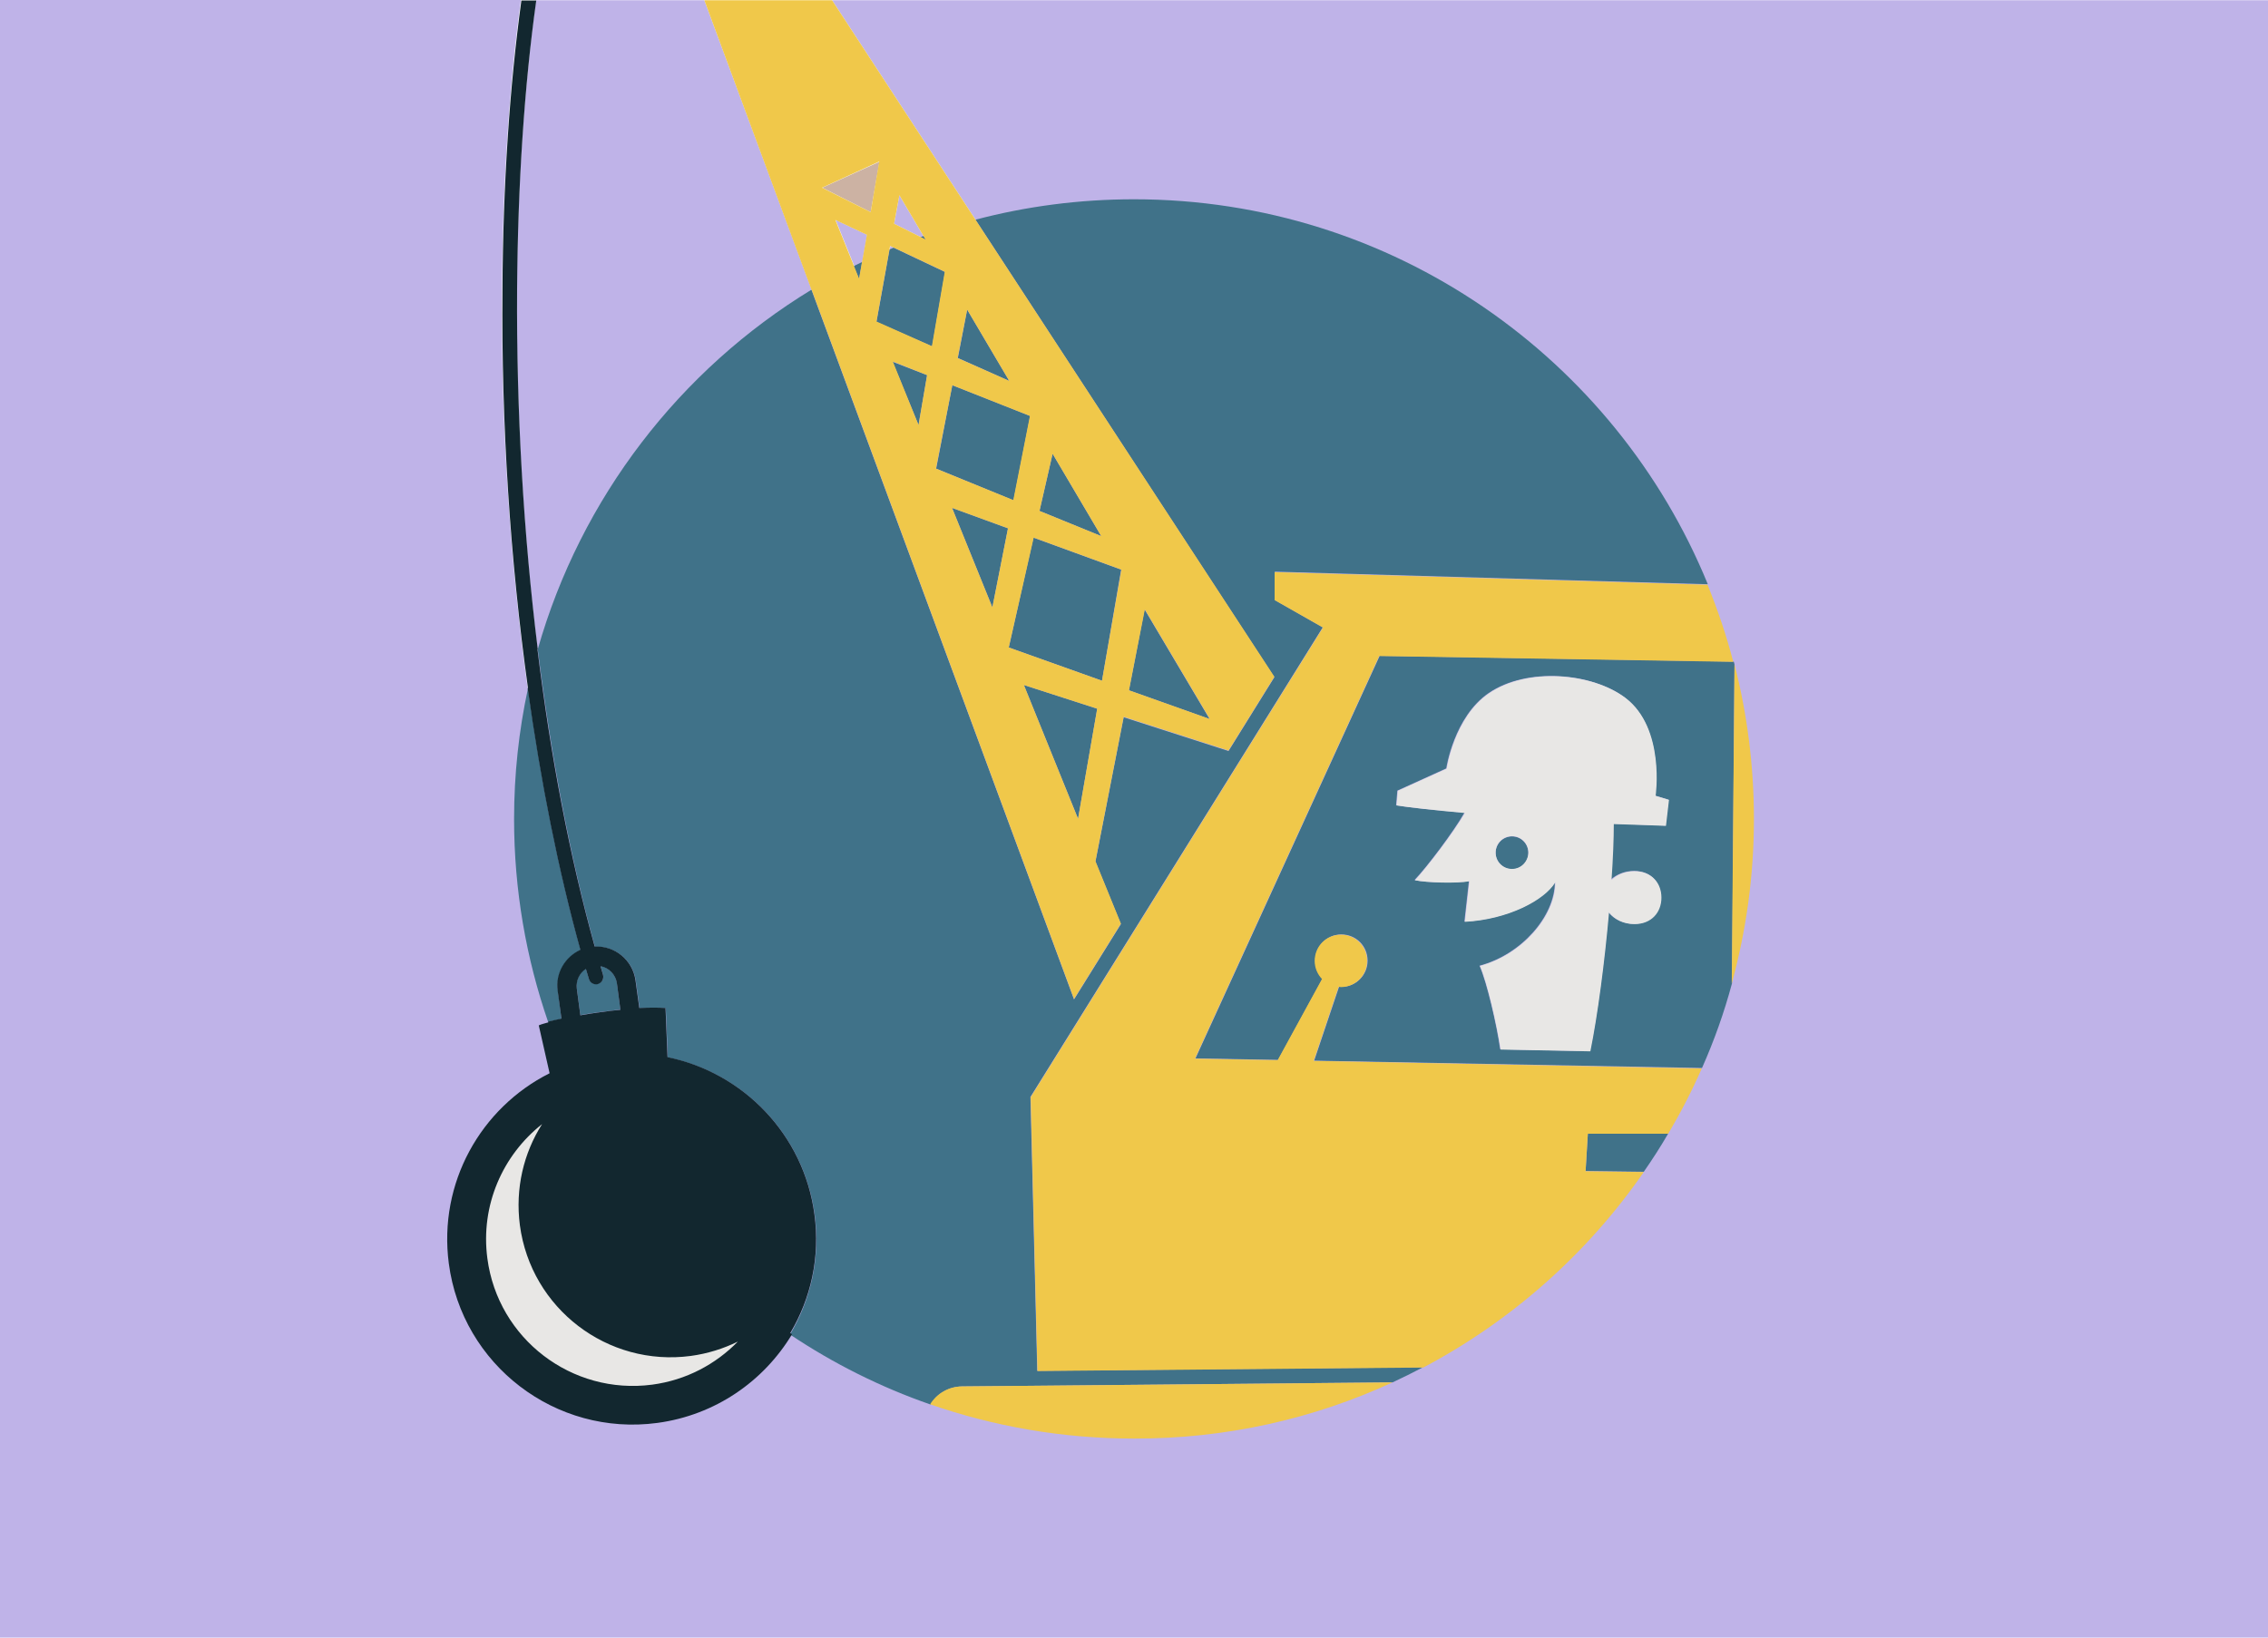 <?xml version="1.0" encoding="utf-8"?>
<!-- Generator: Adobe Illustrator 19.1.0, SVG Export Plug-In . SVG Version: 6.00 Build 0)  -->
<!DOCTYPE svg PUBLIC "-//W3C//DTD SVG 1.1//EN" "http://www.w3.org/Graphics/SVG/1.1/DTD/svg11.dtd">
<svg version="1.1" id="Layer_1" xmlns="http://www.w3.org/2000/svg" xmlns:xlink="http://www.w3.org/1999/xlink" x="0px" y="0px"
	 viewBox="144 72 900 650" style="enable-background:new 144 72 900 650;" xml:space="preserve">
<style type="text/css">
	.st0{fill:none;}
	.st1{fill:#BFB3E8;}
	.st2{fill:#407289;}
	.st3{fill:#E8E7E5;}
	.st4{fill:#CCB2A3;}
	.st5{fill:#F0C84A;}
	.st6{fill:#12272F;}
</style>
<path class="st0" d="M497.3,169.7l-0.2,1.3c0.5-0.2,1-0.5,1.6-0.7L497.3,169.7z"/>
<polygon class="st0" points="493,136.2 470.3,146.5 489.5,156.2 "/>
<path class="st0" d="M500.9,149.6l-2.1,11.3l10.4,5.2c0.4-0.1,0.8-0.3,1.2-0.4L500.9,149.6z"/>
<path class="st0" d="M349.3,558.2c-1.9-14.5,1.5-28.6,8.8-40.1c-15.6,12.3-24.5,32.2-21.7,53.3c4.2,31.9,33.5,54.3,65.4,50.1
	c13.5-1.8,25.2-8.1,34-17.1c-5.7,2.8-12,4.8-18.7,5.7C384.1,614.6,353.7,591.3,349.3,558.2z"/>
<circle class="st0" cx="534.5" cy="38.6" r="8.1"/>
<path class="st0" d="M832.3,334.7H832c0.1,0.4,0.2,0.7,0.3,1.1V334.7z"/>
<path class="st0" d="M390.5-13c-4.4,0-8.4-1.4-11.7-3.7c-18.1,40.1-29.1,115.2-29.7,203.4c-0.3,48.4,2.5,97.1,8.2,143
	c17.1-60.1,56.5-110.8,108.6-142.7L392-13.1C391.5-13.1,391-13,390.5-13z"/>
<path class="st1" d="M474.2,72.1l56.9,87.1c-7,1.8-13.9,4-20.7,6.4l-9.5-16.1l-2.1,11.3l10.4,5.2c-3.6,1.3-7.1,2.7-10.6,4.2
	l-1.3-0.6l-0.2,1.3c-3.7,1.6-7.3,3.3-10.9,5l1.9-10.7l-12.5-5.9l7.4,18.3c-5.8,2.9-11.4,6.1-16.9,9.4L423.5,72.1h-66.8
	c-4.6,33.7-7.3,72.6-7.6,114.5c-0.3,48.4,2.5,97.1,8.2,143c-1.5,5.1-2.7,10.3-3.9,15.6c-7-50.4-10.6-104.7-10.2-158.7
	c0.3-41.8,2.9-80.7,7.5-114.5H144v650h900V72.1H474.2z"/>
<path class="st0" d="M831.2,462.4C828,474,824,485.2,819.3,496l11.6,0.2L831.2,462.4z"/>
<path class="st0" d="M807.5,521.9H806c-3.1,5.2-6.3,10.3-9.7,15.2l12.1,0.2L807.5,521.9z"/>
<path class="st0" d="M488,165.2l-12.5-5.9l7.4,18.3c1.1-0.6,2.2-1.1,3.3-1.6L488,165.2z"/>
<polygon class="st2" points="561.7,252.1 556.5,274.8 581,284.8 "/>
<polygon class="st2" points="537.8,313.1 544,281.7 521.8,273.6 "/>
<polygon class="st2" points="598.2,313.9 592,346 624,357.4 "/>
<polygon class="st2" points="571.8,397 579.4,353.3 550.3,343.9 "/>
<polygon class="st2" points="508.5,240.7 511.9,220.9 498.2,215.6 "/>
<path class="st2" d="M510.5,165.7c-0.4,0.1-0.8,0.3-1.2,0.4l2.1,1.1L510.5,165.7z"/>
<path class="st2" d="M774.1,521.9l-0.9,14.9l23.1,0.3c3.4-4.9,6.7-10,9.7-15.2H774.1z"/>
<polygon class="st2" points="544.3,329 581.3,342.2 588.9,298.1 554.1,285.4 "/>
<path class="st2" d="M744,404c-3.6,0-6.5,2.9-6.5,6.5s2.9,6.5,6.5,6.5s6.5-2.9,6.5-6.5C750.4,406.8,747.6,404,744,404z"/>
<path class="st2" d="M486.1,176c-1.1,0.5-2.2,1.1-3.3,1.6l2.1,5.2L486.1,176z"/>
<path class="st2" d="M513.9,209.5L519,180l-0.1-0.1l-20.3-9.6c-0.5,0.2-1,0.5-1.6,0.7l-5.2,28.8L513.9,209.5z"/>
<polygon class="st2" points="527.8,194.9 524.1,214.1 544.5,223.2 "/>
<path class="st2" d="M365.4,465.4c-0.9-7,2.9-13.5,9-16.3c-8.7-31.4-15.7-66.6-20.9-103.8c-3.6,16.7-5.5,34-5.5,51.8
	c0,28.2,4.8,55.3,13.5,80.5c1.6-0.4,3.4-0.8,5.3-1.2L365.4,465.4z"/>
<path class="st2" d="M382.3,455.4c0.3,1.1,0.7,2.3,1,3.4c0.5,1.6-0.4,3.2-2,3.7c-0.3,0.1-0.6,0.1-0.8,0.1c-1.3,0-2.4-0.8-2.8-2.1
	c-0.4-1.3-0.8-2.6-1.2-4c-2.5,1.6-4.1,4.6-3.6,7.8l1.4,10.6c5.2-0.9,10.7-1.6,15.9-2.2l-1.4-10.5
	C388.3,458.7,385.6,456.1,382.3,455.4z"/>
<path class="st2" d="M832.3,335.7c-0.1-0.4-0.2-0.7-0.3-1.1l-140.5-2.3l-73.1,159.8l32.8,0.6l17.6-32.2c-1.8-1.9-2.9-4.4-2.9-7.2
	c0-5.7,4.6-10.4,10.4-10.4s10.4,4.6,10.4,10.4c0,5.7-4.6,10.4-10.4,10.4c-0.3,0-0.6-0.1-0.9-0.1l-9.9,29.4l153.9,2.9
	c4.8-10.8,8.8-22,11.9-33.6L832.3,335.7z M792.4,417.7c6.8,0,10.7,4.7,10.7,10.5s-3.9,10.5-10.7,10.5c-4.2,0-7.9-1.8-10.1-4.6
	c-1.7,19.4-4.4,40.9-7.4,55.1l-35.6-0.7c-1.4-9.9-5.3-26.6-8.2-33.2c16.6-4.4,29.9-19.6,29.9-33.2c-4.2,7.1-18.7,14.8-35.9,15.7
	l1.8-16.1c-4.7,0.9-16.9,0.7-21.6-0.4c4.9-5.1,15.6-19.3,19.8-26.7c-12.2-1.1-22.1-2.1-27.1-3l0.5-5.8l19.4-8.8
	c0,0,3-20.4,16.8-29.9c15.2-10.4,41-8.1,54.1,1.8c15.9,12,12,38.9,12,38.9l5.3,1.6l-1.2,10.3c-6.2-0.2-13.3-0.5-20.8-0.8
	c0,5.7-0.3,13.5-0.9,22.2C785.6,419,788.8,417.7,792.4,417.7z"/>
<polygon class="st2" points="546.2,270.6 552.8,237.1 521.9,224.9 515.5,258 "/>
<circle class="st3" cx="392.2" cy="563.4" r="66"/>
<path class="st2" d="M525.8,622.3l170.8-1.6c4.1-1.9,8.1-3.9,12.1-6l-153.1,1.4l-2.7-108.7l116-186.4l-19-10.8v-11.3l171.8,5
	C785.1,214.3,696.9,151.1,594,151.1c-21.7,0-42.8,2.8-62.9,8.1l118.6,181.6l-18.2,29.3l-41.6-13.4L578.7,414l10.1,24.8l-18.6,29.9
	L466,187c-52.2,31.8-91.5,82.6-108.6,142.7c5.3,42.6,12.9,82.8,22.7,118.1c8-0.4,15.1,5.4,16.2,13.5l1.5,10.9
	c4.1-0.2,7.7-0.3,10.4,0l0.8,19.5c29.9,6.1,54,30.5,58.3,62.5c2.3,17.2-1.6,33.7-9.8,47.5c17.2,11.5,35.9,20.9,55.8,27.8
	C515.8,625.1,520.6,622.4,525.8,622.3z"/>
<circle class="st0" cx="534.5" cy="38.6" r="8.1"/>
<path class="st0" d="M390.5-13c-4.4,0-8.4-1.4-11.7-3.7c-9.5,21-17,51.7-22.1,88.9h66.8L392-13.1C391.5-13.1,391-13,390.5-13z"/>
<polygon class="st4" points="493,136.2 470.3,146.5 489.5,156.2 "/>
<path class="st5" d="M650,310.3l19,10.8L553,507.5l2.7,108.7l153.1-1.4c35-18.5,65.1-45.2,87.5-77.6l-23.1-0.3l0.9-14.9H806
	c4.9-8.3,9.4-17,13.3-25.9l-154-3l9.9-29.4c0.3,0,0.6,0.1,0.9,0.1c5.7,0,10.4-4.6,10.4-10.4s-4.6-10.4-10.4-10.4
	s-10.4,4.6-10.4,10.4c0,2.8,1.1,5.3,2.9,7.2L651,492.8l-32.8-0.6l73.1-159.8l140.5,2.3c-2.7-10.5-6.2-20.7-10.2-30.6l-171.8-5v11.2
	H650z"/>
<path class="st5" d="M840,397.1c0-21.2-2.7-41.8-7.7-61.4l-1.1,126.7C836.9,441.6,840,419.7,840,397.1z"/>
<path class="st5" d="M696.6,620.7l-170.8,1.6c-5.2,0-10,2.7-12.7,7.1c25.3,8.8,52.6,13.6,80.9,13.6
	C630.6,643.1,665.4,635.1,696.6,620.7z"/>
<path class="st6" d="M467.2,554.1c-4.2-31.9-28.4-56.4-58.3-62.5l-0.8-19.5c-2.7-0.2-6.3-0.2-10.4,0l-1.5-10.9
	c-1.1-8.1-8.2-13.9-16.2-13.5c-9.8-35.2-17.5-75.3-22.7-117.8c0-0.1,0-0.1,0.1-0.2c-5.7-45.9-8.5-94.6-8.2-143
	c0.3-41.9,2.9-80.9,7.6-114.5h-5.9c-4.6,33.8-7.3,72.7-7.5,114.5c-0.5,53.8,3.1,107.9,10.1,158.3c0,0.1,0,0.2-0.1,0.2
	c5.2,37.3,12.2,72.4,20.9,103.8c-6.1,2.8-10,9.3-9,16.3l1.5,11c-1.9,0.4-3.7,0.8-5.3,1.2c0,0.1,0.1,0.2,0.1,0.3
	c-1.4,0.4-2.7,0.7-3.8,1.2l4.3,19c-27.3,13.7-44.2,43.5-40,75.5c5.3,40.3,42.4,68.7,82.7,63.3c23.1-3.1,42.3-16.6,53.5-35.2
	c-0.2-0.2-0.5-0.3-0.7-0.5C465.7,587.5,469.5,571.1,467.2,554.1z M376.5,456.6c0.4,1.3,0.8,2.6,1.2,4c0.4,1.3,1.5,2.1,2.8,2.1
	c0.3,0,0.6,0,0.8-0.1c1.6-0.5,2.4-2.1,2-3.7c-0.3-1.1-0.7-2.3-1-3.4c3.3,0.6,6,3.3,6.5,6.8l1.4,10.5c-5.2,0.5-10.8,1.3-15.9,2.2
	l-1.4-10.6C372.5,461.2,374,458.2,376.5,456.6z M402.8,621.6c-31.9,4.2-61.2-18.2-65.4-50.1c-2.8-21.1,6.1-41,21.7-53.3
	c-7.3,11.5-10.7,25.5-8.8,40.1c4.4,33.1,34.8,56.3,67.8,51.9c6.7-0.9,13-2.9,18.7-5.7C428,613.5,416.3,619.8,402.8,621.6z"/>
<path class="st3" d="M805.1,399.8l1.2-10.3l-5.3-1.6c0,0,3.9-26.9-12-38.9c-13.1-9.9-38.9-12.2-54.1-1.8
	c-13.8,9.4-16.8,29.9-16.8,29.9l-19.4,8.8l-0.5,5.8c5,0.8,14.9,1.9,27.1,3c-4.2,7.4-15,21.6-19.8,26.7c4.7,1,16.9,1.3,21.6,0.4
	l-1.8,16.1c17.1-0.9,31.7-8.6,35.9-15.7c0,13.6-13.3,28.8-29.9,33.2c2.9,6.6,6.7,23.3,8.2,33.2l35.6,0.7c2.9-14.3,5.7-35.7,7.4-55.1
	c2.2,2.8,5.9,4.6,10.1,4.6c6.8,0,10.7-4.7,10.7-10.5s-3.9-10.5-10.7-10.5c-3.6,0-6.9,1.3-9.1,3.5c0.6-8.7,0.9-16.5,0.9-22.2
	C791.8,399.3,798.9,399.6,805.1,399.8z M744,416.9c-3.6,0-6.5-2.9-6.5-6.5s2.9-6.5,6.5-6.5s6.5,2.9,6.5,6.5
	C750.4,414,747.6,416.9,744,416.9z"/>
<path class="st5" d="M531.1,159.2c-7,1.8-13.9,4-20.7,6.4l0.9,1.5l-2.1-1.1l-10.4-5.2l2.1-11.3l9.5,16.1
	C517.2,163.2,524.1,161.1,531.1,159.2l-56.9-87.1h-50.7L466,187c5.5-3.3,11.1-6.5,16.9-9.4l-7.4-18.3l12.5,5.9l-1.9,10.7
	c3.6-1.8,7.2-3.4,10.9-5l0.2-1.3l1.3,0.6l20.3,9.6l0.1,0.1l-5.1,29.5l-22-9.8l5.2-28.8c-3.7,1.6-7.3,3.3-10.9,5l-1.2,6.8l-2.1-5.2
	c-5.8,2.9-11.4,6-16.8,9.4l104.2,281.7l18.6-29.9l-10.1-24.8l11.2-57.3l41.6,13.4l18.2-29.3L531.1,159.2z M489.5,156.2l-19.3-9.7
	l22.7-10.4L489.5,156.2z M508.5,240.7l-10.2-25.2l13.6,5.4L508.5,240.7z M561.7,252.1l19.3,32.7l-24.5-10L561.7,252.1z M527.8,194.9
	l16.7,28.3l-20.5-9.1L527.8,194.9z M521.9,224.9l30.8,12.2l-6.6,33.4L515.4,258L521.9,224.9z M537.8,313.1l-16-39.5l22.2,8.1
	L537.8,313.1z M571.8,397l-21.5-53.1l29.1,9.4L571.8,397z M581.3,342.2l-37-13.2l0,0l9.9-43.6l34.8,12.7L581.3,342.2z M592,346
	l6.3-32.1l25.8,43.5L592,346z"/>
</svg>
